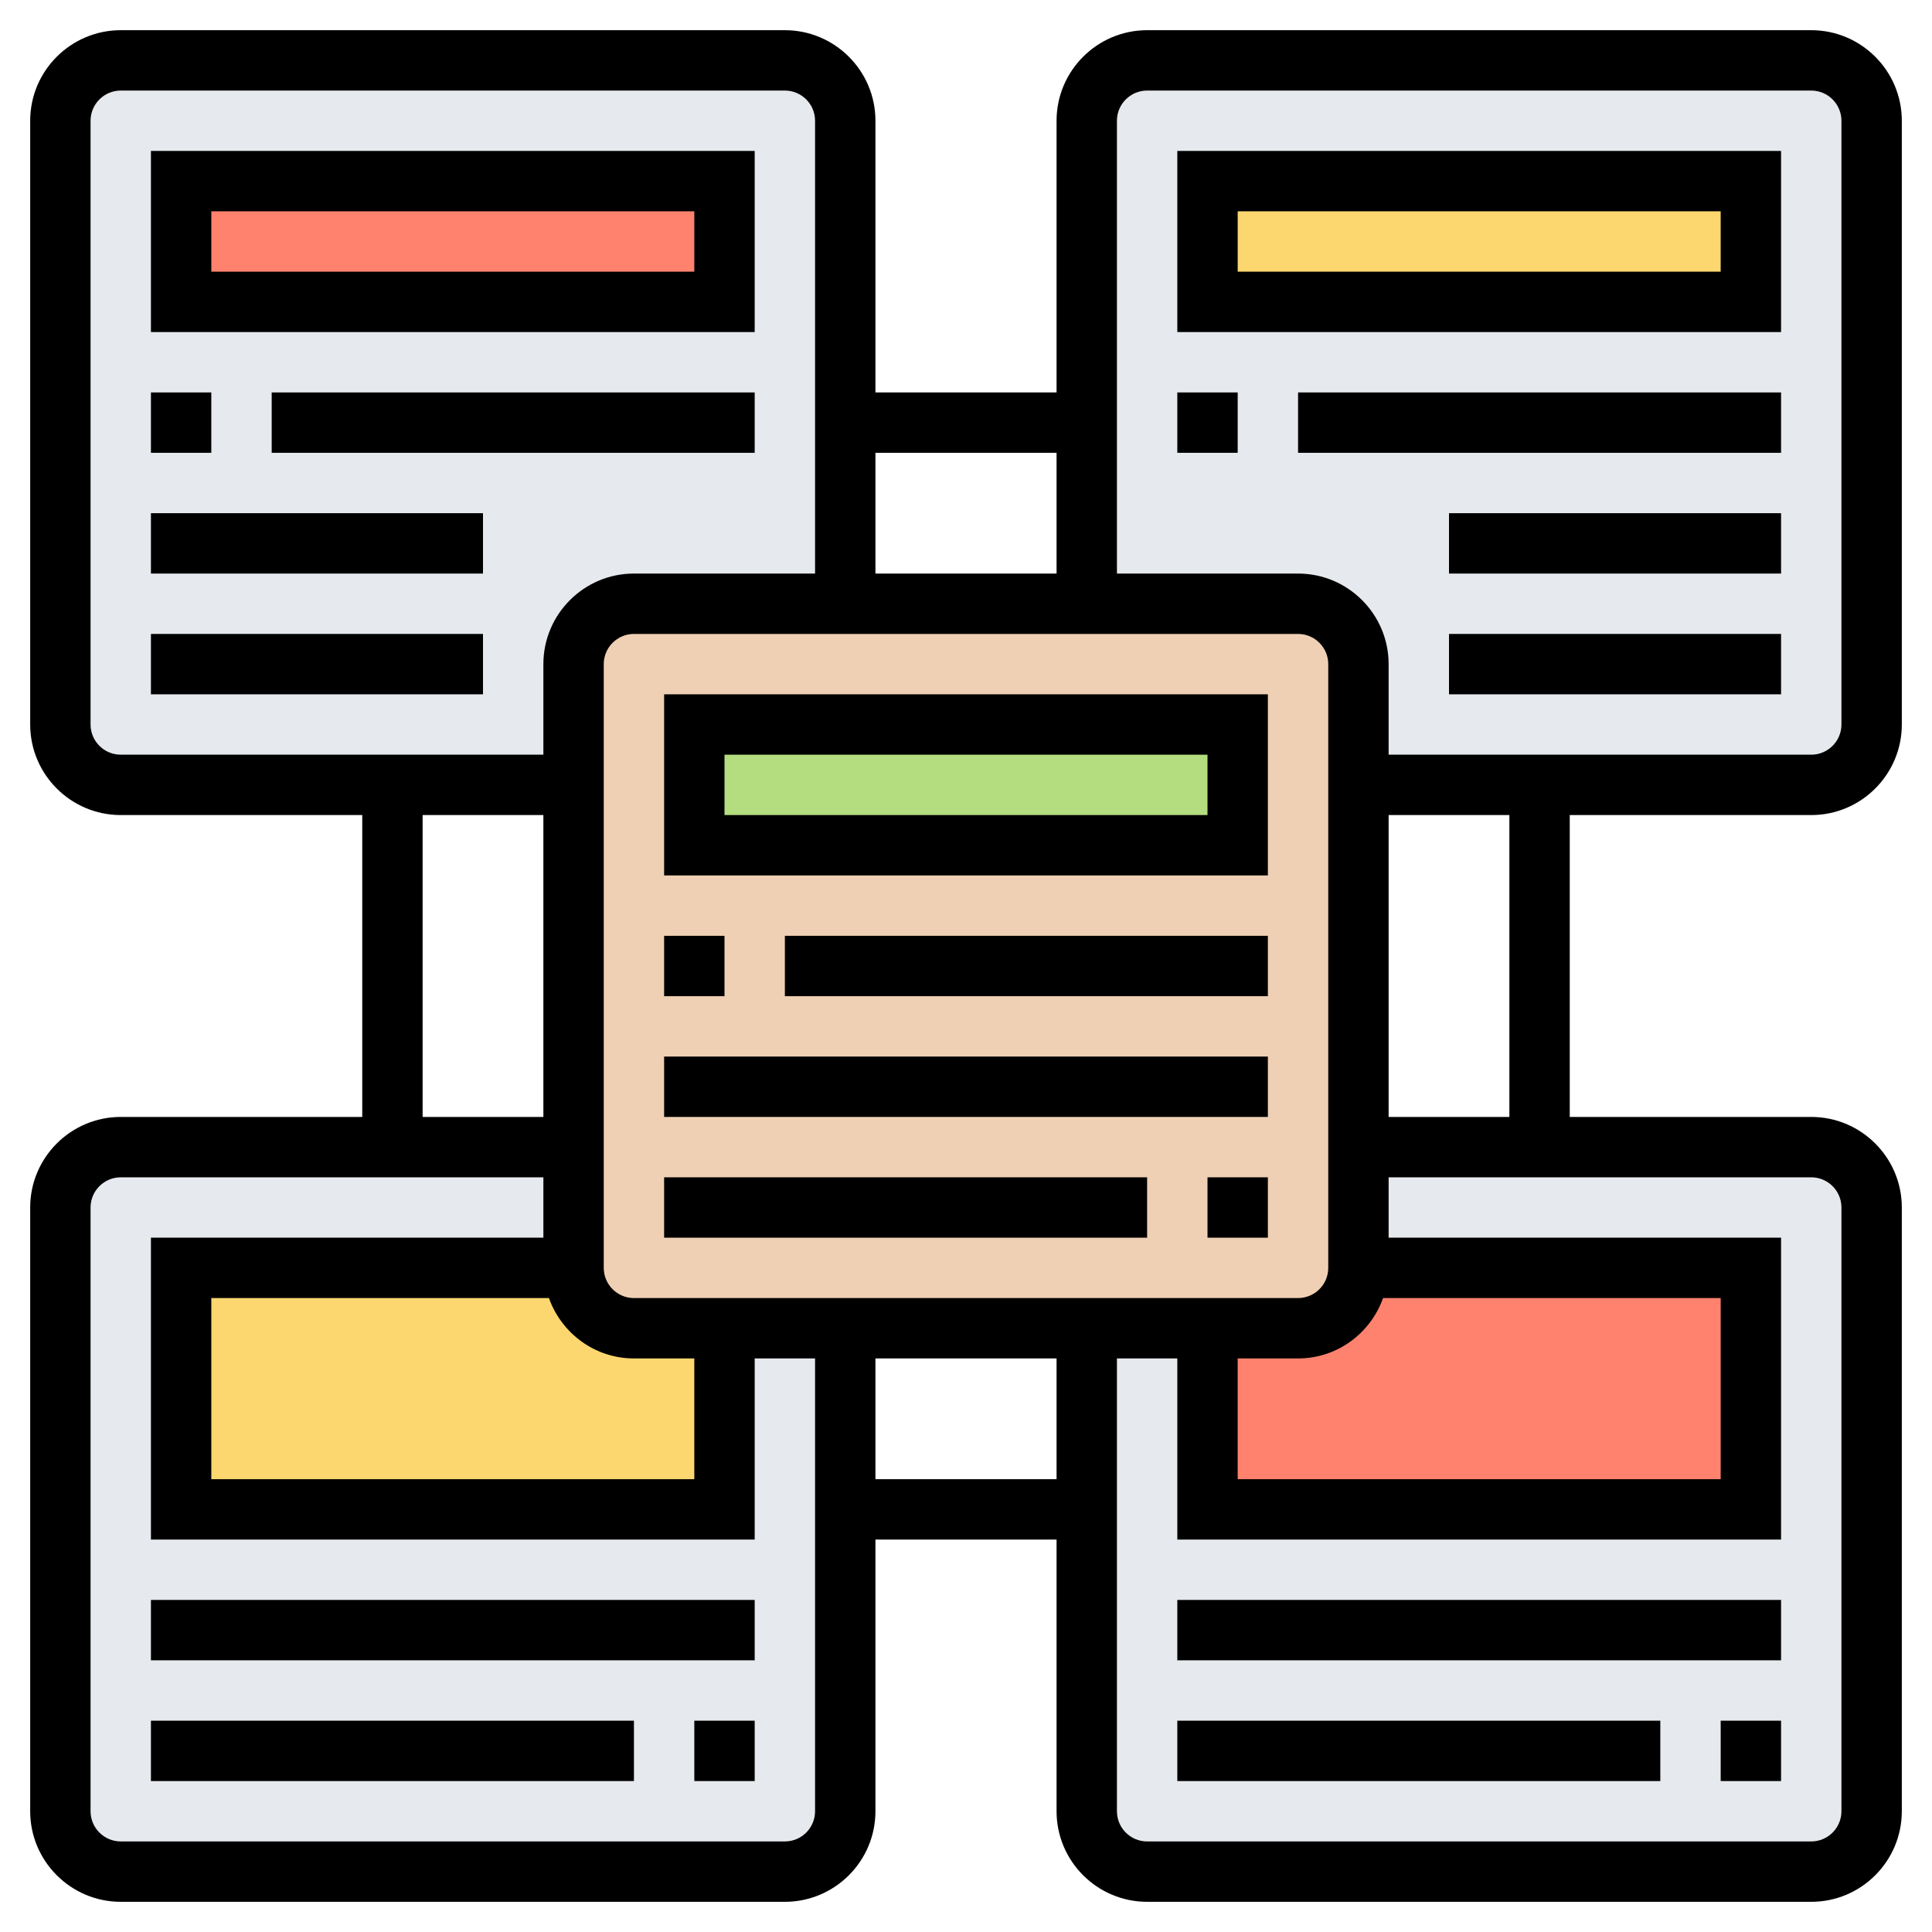 <svg id="Layer_5" enable-background="new 0 0 64 64" height="512" viewBox="0 0 64 64" width="512" xmlns="http://www.w3.org/2000/svg"><g><g><g><path d="m26 2h-22c-1.1 0-2 .9-2 2v10 10c0 1.1.9 2 2 2h9 6v-4c0-1.1.9-2 2-2h7v-6-10c0-1.1-.9-2-2-2z" fill="#e6e9ed"/></g><g><path d="m60 2h-22c-1.1 0-2 .9-2 2v10 6h7c1.1 0 2 .9 2 2v4h6 9c1.1 0 2-.9 2-2v-10-10c0-1.1-.9-2-2-2z" fill="#e6e9ed"/></g><g><path d="m60 62h-22c-1.105 0-2-.895-2-2v-20c0-1.105.895-2 2-2h22c1.105 0 2 .895 2 2v20c0 1.105-.895 2-2 2z" fill="#e6e9ed"/></g><g><path d="m26 62h-22c-1.105 0-2-.895-2-2v-20c0-1.105.895-2 2-2h22c1.105 0 2 .895 2 2v20c0 1.105-.895 2-2 2z" fill="#e6e9ed"/></g><g><path d="m24 44v6h-18v-8h13c0 1.1.9 2 2 2z" fill="#fcd770"/></g><g><path d="m58 42v8h-18v-6h3c1.1 0 2-.9 2-2z" fill="#ff826e"/></g><g><path d="m6 6h18v4h-18z" fill="#ff826e"/></g><g><path d="m40 6h18v4h-18z" fill="#fcd770"/></g><g><path d="m45 26v12 4c0 1.1-.9 2-2 2h-3-4-8-4-3c-1.1 0-2-.9-2-2v-4-12-4c0-1.1.9-2 2-2h7 8 7c1.1 0 2 .9 2 2z" fill="#f0d0b4"/></g><g><path d="m23 24h18v4h-18z" fill="#b4dd7f"/></g></g><g><path d="m22 29h20v-6h-20zm2-4h16v2h-16z"/><path d="m22 31h2v2h-2z"/><path d="m26 31h16v2h-16z"/><path d="m22 35h20v2h-20z"/><path d="m40 39h2v2h-2z"/><path d="m22 39h16v2h-16z"/><path d="m25 5h-20v6h20zm-2 4h-16v-2h16z"/><path d="m5 13h2v2h-2z"/><path d="m9 13h16v2h-16z"/><path d="m5 17h11v2h-11z"/><path d="m5 21h11v2h-11z"/><path d="m5 53h20v2h-20z"/><path d="m23 57h2v2h-2z"/><path d="m5 57h16v2h-16z"/><path d="m60 27c1.654 0 3-1.346 3-3v-20c0-1.654-1.346-3-3-3h-22c-1.654 0-3 1.346-3 3v9h-6v-9c0-1.654-1.346-3-3-3h-22c-1.654 0-3 1.346-3 3v20c0 1.654 1.346 3 3 3h8v10h-8c-1.654 0-3 1.346-3 3v20c0 1.654 1.346 3 3 3h22c1.654 0 3-1.346 3-3v-9h6v9c0 1.654 1.346 3 3 3h22c1.654 0 3-1.346 3-3v-20c0-1.654-1.346-3-3-3h-8v-10zm-31-12h6v4h-6zm-25 10c-.551 0-1-.448-1-1v-20c0-.552.449-1 1-1h22c.551 0 1 .448 1 1v15h-6c-1.654 0-3 1.346-3 3v3zm14.184 18c.414 1.161 1.514 2 2.816 2h2v4h-16v-6zm-.184-6h-4v-10h4zm9 23c0 .552-.449 1-1 1h-22c-.551 0-1-.448-1-1v-20c0-.552.449-1 1-1h14v2h-13v10h20v-6h2zm8-11h-6v-4h6zm-14-6c-.551 0-1-.448-1-1v-20c0-.552.449-1 1-1h22c.551 0 1 .448 1 1v20c0 .552-.449 1-1 1zm24.816 0h11.184v6h-16v-4h2c1.302 0 2.402-.839 2.816-2zm14.184-4c.551 0 1 .448 1 1v20c0 .552-.449 1-1 1h-22c-.551 0-1-.448-1-1v-15h2v6h20v-10h-13v-2zm-14-2v-10h4v10zm0-12v-3c0-1.654-1.346-3-3-3h-6v-15c0-.552.449-1 1-1h22c.551 0 1 .448 1 1v20c0 .552-.449 1-1 1z"/><path d="m39 11h20v-6h-20zm2-4h16v2h-16z"/><path d="m39 13h2v2h-2z"/><path d="m43 13h16v2h-16z"/><path d="m48 17h11v2h-11z"/><path d="m48 21h11v2h-11z"/><path d="m39 53h20v2h-20z"/><path d="m57 57h2v2h-2z"/><path d="m39 57h16v2h-16z"/></g></g></svg>